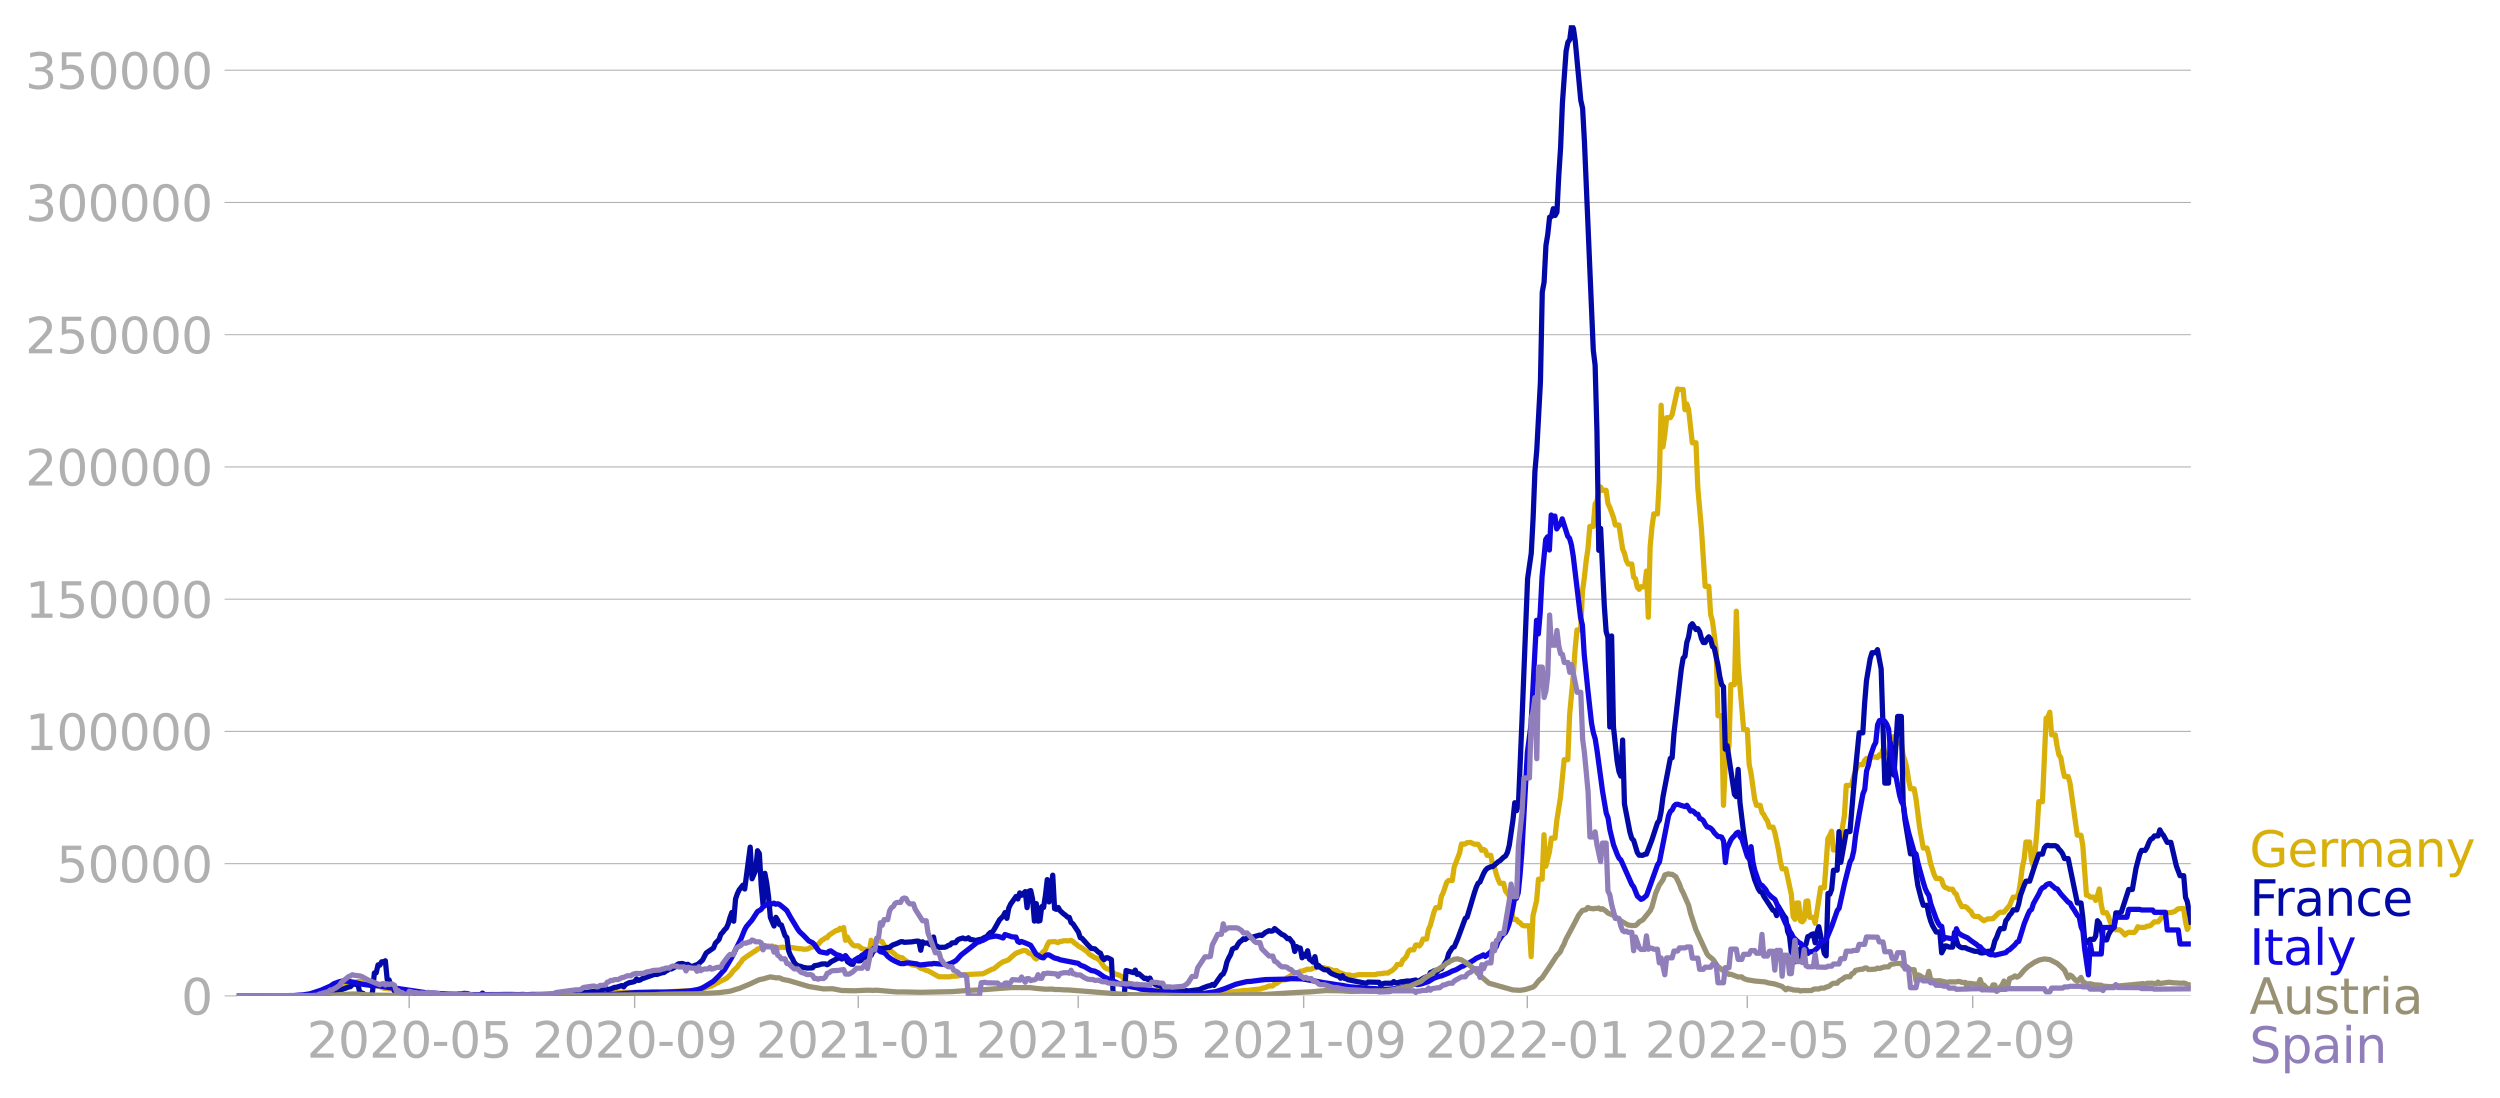 <svg xmlns="http://www.w3.org/2000/svg" xmlns:xlink="http://www.w3.org/1999/xlink" width="951.91" height="418.198" viewBox="0 0 713.933 313.649"><defs><style>*{stroke-linejoin:round;stroke-linecap:butt}</style></defs><g id="figure_1"><path id="patch_1" d="M0 313.649h713.933V0H0v313.649z" style="fill:none"/><g id="axes_1"><path id="patch_2" d="M67.645 284.4h558V7.2h-558v277.2z" style="fill:none"/><g id="matplotlib.axis_1"><g id="xtick_1"><g id="line2d_1"><defs><path id="maabffe9049" d="M0 0v3.5" style="stroke:#b0b0b0;stroke-width:.4"/></defs><use xlink:href="#maabffe9049" x="116.85" y="284.4" style="fill:#b0b0b0;stroke:#b0b0b0;stroke-width:.4"/></g><g id="text_1" style="fill:#b0b0b0" transform="matrix(.14 0 0 -.14 87.602 302.038)"><defs><path id="DejaVuSans-32" d="M1228 531h2203V0H469v531q359 372 979 998 621 627 780 809 303 340 423 576 121 236 121 464 0 372-261 606-261 235-680 235-297 0-627-103-329-103-704-313v638q381 153 712 231 332 78 607 78 725 0 1156-363 431-362 431-968 0-288-108-546-107-257-392-607-78-91-497-524-418-433-1181-1211z" transform="scale(.016)"/><path id="DejaVuSans-30" d="M2034 4250q-487 0-733-480-245-479-245-1442 0-959 245-1439 246-480 733-480 491 0 736 480 246 480 246 1439 0 963-246 1442-245 480-736 480zm0 500q785 0 1199-621 414-620 414-1801 0-1178-414-1799Q2819-91 2034-91q-784 0-1198 620-414 621-414 1799 0 1181 414 1801 414 621 1198 621z" transform="scale(.016)"/><path id="DejaVuSans-2d" d="M313 2009h1684v-512H313v512z" transform="scale(.016)"/><path id="DejaVuSans-35" d="M691 4666h2478v-532H1269V2991q137 47 274 70 138 23 276 23 781 0 1237-428 457-428 457-1159 0-753-469-1171Q2575-91 1722-91q-294 0-599 50Q819 9 494 109v635q281-153 581-228t634-75q541 0 856 284 316 284 316 772 0 487-316 771-315 285-856 285-253 0-505-56-251-56-513-175v2344z" transform="scale(.016)"/></defs><use xlink:href="#DejaVuSans-32"/><use xlink:href="#DejaVuSans-30" x="63.623"/><use xlink:href="#DejaVuSans-32" x="127.246"/><use xlink:href="#DejaVuSans-30" x="190.869"/><use xlink:href="#DejaVuSans-2d" x="254.492"/><use xlink:href="#DejaVuSans-30" x="290.576"/><use xlink:href="#DejaVuSans-35" x="354.199"/></g></g><g id="xtick_2"><use xlink:href="#maabffe9049" id="line2d_2" x="181.234" y="284.4" style="fill:#b0b0b0;stroke:#b0b0b0;stroke-width:.4"/><g id="text_2" style="fill:#b0b0b0" transform="matrix(.14 0 0 -.14 151.986 302.038)"><defs><path id="DejaVuSans-39" d="M703 97v575q238-113 481-172 244-59 479-59 625 0 954 420 330 420 377 1277-181-269-460-413-278-144-615-144-700 0-1108 423-408 424-408 1159 0 718 425 1152 425 435 1131 435 810 0 1236-621 427-620 427-1801 0-1103-524-1761Q2575-91 1691-91q-238 0-482 47Q966 3 703 97zm1256 1978q425 0 673 290 249 291 249 798 0 503-249 795-248 292-673 292t-673-292q-248-292-248-795 0-507 248-798 248-290 673-290z" transform="scale(.016)"/></defs><use xlink:href="#DejaVuSans-32"/><use xlink:href="#DejaVuSans-30" x="63.623"/><use xlink:href="#DejaVuSans-32" x="127.246"/><use xlink:href="#DejaVuSans-30" x="190.869"/><use xlink:href="#DejaVuSans-2d" x="254.492"/><use xlink:href="#DejaVuSans-30" x="290.576"/><use xlink:href="#DejaVuSans-39" x="354.199"/></g></g><g id="xtick_3"><use xlink:href="#maabffe9049" id="line2d_3" x="245.095" y="284.4" style="fill:#b0b0b0;stroke:#b0b0b0;stroke-width:.4"/><g id="text_3" style="fill:#b0b0b0" transform="matrix(.14 0 0 -.14 215.847 302.038)"><defs><path id="DejaVuSans-31" d="M794 531h1031v3560L703 3866v575l1116 225h631V531h1031V0H794v531z" transform="scale(.016)"/></defs><use xlink:href="#DejaVuSans-32"/><use xlink:href="#DejaVuSans-30" x="63.623"/><use xlink:href="#DejaVuSans-32" x="127.246"/><use xlink:href="#DejaVuSans-31" x="190.869"/><use xlink:href="#DejaVuSans-2d" x="254.492"/><use xlink:href="#DejaVuSans-30" x="290.576"/><use xlink:href="#DejaVuSans-31" x="354.199"/></g></g><g id="xtick_4"><use xlink:href="#maabffe9049" id="line2d_4" x="307.91" y="284.4" style="fill:#b0b0b0;stroke:#b0b0b0;stroke-width:.4"/><g id="text_4" style="fill:#b0b0b0" transform="matrix(.14 0 0 -.14 278.662 302.038)"><use xlink:href="#DejaVuSans-32"/><use xlink:href="#DejaVuSans-30" x="63.623"/><use xlink:href="#DejaVuSans-32" x="127.246"/><use xlink:href="#DejaVuSans-31" x="190.869"/><use xlink:href="#DejaVuSans-2d" x="254.492"/><use xlink:href="#DejaVuSans-30" x="290.576"/><use xlink:href="#DejaVuSans-35" x="354.199"/></g></g><g id="xtick_5"><use xlink:href="#maabffe9049" id="line2d_5" x="372.294" y="284.4" style="fill:#b0b0b0;stroke:#b0b0b0;stroke-width:.4"/><g id="text_5" style="fill:#b0b0b0" transform="matrix(.14 0 0 -.14 343.046 302.038)"><use xlink:href="#DejaVuSans-32"/><use xlink:href="#DejaVuSans-30" x="63.623"/><use xlink:href="#DejaVuSans-32" x="127.246"/><use xlink:href="#DejaVuSans-31" x="190.869"/><use xlink:href="#DejaVuSans-2d" x="254.492"/><use xlink:href="#DejaVuSans-30" x="290.576"/><use xlink:href="#DejaVuSans-39" x="354.199"/></g></g><g id="xtick_6"><use xlink:href="#maabffe9049" id="line2d_6" x="436.155" y="284.4" style="fill:#b0b0b0;stroke:#b0b0b0;stroke-width:.4"/><g id="text_6" style="fill:#b0b0b0" transform="matrix(.14 0 0 -.14 406.907 302.038)"><use xlink:href="#DejaVuSans-32"/><use xlink:href="#DejaVuSans-30" x="63.623"/><use xlink:href="#DejaVuSans-32" x="127.246"/><use xlink:href="#DejaVuSans-32" x="190.869"/><use xlink:href="#DejaVuSans-2d" x="254.492"/><use xlink:href="#DejaVuSans-30" x="290.576"/><use xlink:href="#DejaVuSans-31" x="354.199"/></g></g><g id="xtick_7"><use xlink:href="#maabffe9049" id="line2d_7" x="498.97" y="284.4" style="fill:#b0b0b0;stroke:#b0b0b0;stroke-width:.4"/><g id="text_7" style="fill:#b0b0b0" transform="matrix(.14 0 0 -.14 469.722 302.038)"><use xlink:href="#DejaVuSans-32"/><use xlink:href="#DejaVuSans-30" x="63.623"/><use xlink:href="#DejaVuSans-32" x="127.246"/><use xlink:href="#DejaVuSans-32" x="190.869"/><use xlink:href="#DejaVuSans-2d" x="254.492"/><use xlink:href="#DejaVuSans-30" x="290.576"/><use xlink:href="#DejaVuSans-35" x="354.199"/></g></g><g id="xtick_8"><use xlink:href="#maabffe9049" id="line2d_8" x="563.354" y="284.4" style="fill:#b0b0b0;stroke:#b0b0b0;stroke-width:.4"/><g id="text_8" style="fill:#b0b0b0" transform="matrix(.14 0 0 -.14 534.106 302.038)"><use xlink:href="#DejaVuSans-32"/><use xlink:href="#DejaVuSans-30" x="63.623"/><use xlink:href="#DejaVuSans-32" x="127.246"/><use xlink:href="#DejaVuSans-32" x="190.869"/><use xlink:href="#DejaVuSans-2d" x="254.492"/><use xlink:href="#DejaVuSans-30" x="290.576"/><use xlink:href="#DejaVuSans-39" x="354.199"/></g></g></g><g id="matplotlib.axis_2"><g id="ytick_1"><path id="line2d_9" d="M67.645 284.4h558" clip-path="url(#p4dac7d288f)" style="fill:none;stroke:#b0b0b0;stroke-width:.3;stroke-linecap:square"/><g id="line2d_10"><defs><path id="m1353388dd4" d="M0 0h-3.5" style="stroke:#b0b0b0;stroke-width:.3"/></defs><use xlink:href="#m1353388dd4" x="67.645" y="284.4" style="fill:#b0b0b0;stroke:#b0b0b0;stroke-width:.3"/></g><use xlink:href="#DejaVuSans-30" id="text_9" style="fill:#b0b0b0" transform="matrix(.14 0 0 -.14 51.737 289.719)"/></g><g id="ytick_2"><path id="line2d_11" d="M67.645 246.636h558" clip-path="url(#p4dac7d288f)" style="fill:none;stroke:#b0b0b0;stroke-width:.3;stroke-linecap:square"/><use xlink:href="#m1353388dd4" id="line2d_12" x="67.645" y="246.636" style="fill:#b0b0b0;stroke:#b0b0b0;stroke-width:.3"/><g id="text_10" style="fill:#b0b0b0" transform="matrix(.14 0 0 -.14 16.108 251.955)"><use xlink:href="#DejaVuSans-35"/><use xlink:href="#DejaVuSans-30" x="63.623"/><use xlink:href="#DejaVuSans-30" x="127.246"/><use xlink:href="#DejaVuSans-30" x="190.869"/><use xlink:href="#DejaVuSans-30" x="254.492"/></g></g><g id="ytick_3"><path id="line2d_13" d="M67.645 208.872h558" clip-path="url(#p4dac7d288f)" style="fill:none;stroke:#b0b0b0;stroke-width:.3;stroke-linecap:square"/><use xlink:href="#m1353388dd4" id="line2d_14" x="67.645" y="208.872" style="fill:#b0b0b0;stroke:#b0b0b0;stroke-width:.3"/><g id="text_11" style="fill:#b0b0b0" transform="matrix(.14 0 0 -.14 7.2 214.191)"><use xlink:href="#DejaVuSans-31"/><use xlink:href="#DejaVuSans-30" x="63.623"/><use xlink:href="#DejaVuSans-30" x="127.246"/><use xlink:href="#DejaVuSans-30" x="190.869"/><use xlink:href="#DejaVuSans-30" x="254.492"/><use xlink:href="#DejaVuSans-30" x="318.115"/></g></g><g id="ytick_4"><path id="line2d_15" d="M67.645 171.108h558" clip-path="url(#p4dac7d288f)" style="fill:none;stroke:#b0b0b0;stroke-width:.3;stroke-linecap:square"/><use xlink:href="#m1353388dd4" id="line2d_16" x="67.645" y="171.108" style="fill:#b0b0b0;stroke:#b0b0b0;stroke-width:.3"/><g id="text_12" style="fill:#b0b0b0" transform="matrix(.14 0 0 -.14 7.2 176.427)"><use xlink:href="#DejaVuSans-31"/><use xlink:href="#DejaVuSans-35" x="63.623"/><use xlink:href="#DejaVuSans-30" x="127.246"/><use xlink:href="#DejaVuSans-30" x="190.869"/><use xlink:href="#DejaVuSans-30" x="254.492"/><use xlink:href="#DejaVuSans-30" x="318.115"/></g></g><g id="ytick_5"><path id="line2d_17" d="M67.645 133.344h558" clip-path="url(#p4dac7d288f)" style="fill:none;stroke:#b0b0b0;stroke-width:.3;stroke-linecap:square"/><use xlink:href="#m1353388dd4" id="line2d_18" x="67.645" y="133.344" style="fill:#b0b0b0;stroke:#b0b0b0;stroke-width:.3"/><g id="text_13" style="fill:#b0b0b0" transform="matrix(.14 0 0 -.14 7.2 138.663)"><use xlink:href="#DejaVuSans-32"/><use xlink:href="#DejaVuSans-30" x="63.623"/><use xlink:href="#DejaVuSans-30" x="127.246"/><use xlink:href="#DejaVuSans-30" x="190.869"/><use xlink:href="#DejaVuSans-30" x="254.492"/><use xlink:href="#DejaVuSans-30" x="318.115"/></g></g><g id="ytick_6"><path id="line2d_19" d="M67.645 95.58h558" clip-path="url(#p4dac7d288f)" style="fill:none;stroke:#b0b0b0;stroke-width:.3;stroke-linecap:square"/><use xlink:href="#m1353388dd4" id="line2d_20" x="67.645" y="95.581" style="fill:#b0b0b0;stroke:#b0b0b0;stroke-width:.3"/><g id="text_14" style="fill:#b0b0b0" transform="matrix(.14 0 0 -.14 7.2 100.9)"><use xlink:href="#DejaVuSans-32"/><use xlink:href="#DejaVuSans-35" x="63.623"/><use xlink:href="#DejaVuSans-30" x="127.246"/><use xlink:href="#DejaVuSans-30" x="190.869"/><use xlink:href="#DejaVuSans-30" x="254.492"/><use xlink:href="#DejaVuSans-30" x="318.115"/></g></g><g id="ytick_7"><path id="line2d_21" d="M67.645 57.817h558" clip-path="url(#p4dac7d288f)" style="fill:none;stroke:#b0b0b0;stroke-width:.3;stroke-linecap:square"/><use xlink:href="#m1353388dd4" id="line2d_22" x="67.645" y="57.817" style="fill:#b0b0b0;stroke:#b0b0b0;stroke-width:.3"/><g id="text_15" style="fill:#b0b0b0" transform="matrix(.14 0 0 -.14 7.2 63.136)"><defs><path id="DejaVuSans-33" d="M2597 2516q453-97 707-404 255-306 255-756 0-690-475-1069Q2609-91 1734-91q-293 0-604 58T488 141v609q262-153 574-231 313-78 654-78 593 0 904 234t311 681q0 413-289 645-289 233-804 233h-544v519h569q465 0 712 186t247 536q0 359-255 551-254 193-729 193-260 0-557-57-297-56-653-174v562q360 100 674 150t592 50q719 0 1137-327 419-326 419-882 0-388-222-655t-631-370z" transform="scale(.016)"/></defs><use xlink:href="#DejaVuSans-33"/><use xlink:href="#DejaVuSans-30" x="63.623"/><use xlink:href="#DejaVuSans-30" x="127.246"/><use xlink:href="#DejaVuSans-30" x="190.869"/><use xlink:href="#DejaVuSans-30" x="254.492"/><use xlink:href="#DejaVuSans-30" x="318.115"/></g></g><g id="ytick_8"><path id="line2d_23" d="M67.645 20.053h558" clip-path="url(#p4dac7d288f)" style="fill:none;stroke:#b0b0b0;stroke-width:.3;stroke-linecap:square"/><use xlink:href="#m1353388dd4" id="line2d_24" x="67.645" y="20.053" style="fill:#b0b0b0;stroke:#b0b0b0;stroke-width:.3"/><g id="text_16" style="fill:#b0b0b0" transform="matrix(.14 0 0 -.14 7.2 25.372)"><use xlink:href="#DejaVuSans-33"/><use xlink:href="#DejaVuSans-35" x="63.623"/><use xlink:href="#DejaVuSans-30" x="127.246"/><use xlink:href="#DejaVuSans-30" x="190.869"/><use xlink:href="#DejaVuSans-30" x="254.492"/><use xlink:href="#DejaVuSans-30" x="318.115"/></g></g></g><path id="line2d_25" d="m67.645 284.4 21.462-.107 2.093-.154 1.57-.265 1.571-.405 1.047-.457.523-.098 3.665-2.176 3.664-.564 3.14.786.524.336 1.57.476 1.047.437 3.664.405 1.047.245 5.758.789 1.047.013 6.282.252 1.57.063 14.133.088 2.617-.13 3.665.126 11.515-.02 4.712-.139 9.945-.433 1.57-.1 8.376.102 1.57-.093 2.094-.076 6.805-.332 2.094-.104 3.14-.652 1.047-.362 1.047-.277 1.57-.831 1.047-.563 1.047-.497.524-.265 1.047-.924 1.047-1.345 1.046-.96.524-.796.523-.592.524-.803 1.047-.792 2.094-1.384.523-.304.523-.469 1.047-.335.524.002 1.047-.34.523-.219.524.101.523-.1.523.274 1.047.198 1.57-.146.524.13 2.094.01 2.094.317.523-.005.524.147 1.047-.045.523-.175.524-.341 1.046-.174.524-.383.523-.176 1.047-1.246.524-.262.523-.435.524-.04.523-.747 2.094-1.357.523-.03.524-.55.523.322.524-.568.523 3.644.524-.937.523.972 1.047 1.328.523.246 1.047-.038 1.047.843 1.57.36.524.665.523-3.436.524 1.178.523-.715.524-.286.523-.098 1.047.31.524 1.022.523.65.524.33.523.578.523.154 1.047.906.524.486 1.047.42.523.044.524.535 1.57 1.02.523.442 1.57.268 1.048.738 1.047.318.523.278.523.116 3.141 1.729 3.14.012.524-.168 1.57-.046 1.048-.275 1.57-.126 1.57-.12 1.047-.041 2.094-.1 2.617-1.306.524-.132 1.57-1.304 1.047-.68 1.047-.336.523-.256 1.047-.997 1.047-.85 1.57-.59.524-.178.523-.034.524.253.523.537.524.149.523.287.524.796.523.42.524-.386 1.57-1.767.523-.423.524-1.297.523-.973 1.57-.151 1.048.324.523-.344.523-.01.524-.185 1.57.038.524-.147.523.286.524.516.523.347.524.48 1.046.565 1.57 1.125.524.63 1.57.984.524.152.524.338.523.489 1.047 1.612.523.448 1.047.37 1.57 1.247 1.047.28 1.047.543.524.907.523.646 1.047.329.524.309 1.047.09.523-.248.523.18 1.047.793 1.047.245.524.063 1.047.336 3.14.537 1.57.554 1.048-.028 6.281.356.523.058.524-.132 3.664-.126 1.57-.155 4.712-.432 1.046-.089 1.047-.1 1.047-.174h1.047l1.047-.14 2.094-.237h.523l.524-.235 1.047-.23 1.047-.457h1.046l.524-.537.523-.155 1.57-1.056h1.048l.523-.681.524-.198 1.57-1.102h1.047l.523-.482h.524l1.57-.57h1.047l.523-.298 1.57-.294.524.138h1.047l.524.212 1.046.163 1.047.48h1.047l.524.443 2.094.775h1.046l.524.212.523.054 1.57-.343 4.712.004.523-.195 1.57-.136.524-.118h1.047l.523-.443.524-.194 1.047-.95.523-.87h1.047l.524-1.269.523-.4.523-.668.524-1.29.523-.55h1.047l.524-1.364.523-.036.524.303.523-.638.524-1.343h1.046l.524-2.694.523-1.19 1.047-3.832.524-1.243h1.047l.523-3.143.524-1.102 1.046-3.057.524-.467h1.047l.523-3.788 1.57-4.092.524-2.53h1.047l.523-.387 1.047-.08 1.047.52h1.047l.524.7.523 1.046.523-.26.524.28.523 1.41h1.047l.524 2.839.523.565.524 1.974.523 1.504.524 1.113h1.046l.524 2.141 1.047 1.407.523 1.267.524 5.5h1.047l.523.711.524.253.523.606.523.233h1.57l.524 8.81.524-11.668 1.047-4.364.523-6.078h1.047l.523-12.699.524 9.013 1.047-4.164.523-3.872h1.047l.524-5.069 1.046-6.539 1.047-10.796h1.047l.524-12.907 1.047-11.245.523-7.51.524-5.394h1.046l.524-11.022.523-3.848.524-4.801.523-3.559.524-6.332H455l.523-6.453.524-.75.523-2.779.523-1.267.524.935h1.047l.523 3.76.524 1.117 1.047 2.86.523 2.172h1.047l1.047 6.875.523 1.179.524 2.082.523 1.004h1.047l.524 3.767.523.41.523 2.442.524.61.523-.74h1.047l.524-4.47.523 13.176.524-20.096.523-5.619.524-3.802h1.046l.524-9.554.523-21.46.524 11.876.523-3.472.524-4.857h1.047l.523-.892 1.57-7.314.524.145h1.047l.523 5.783.524-1.648.523 1.646 1.047 9.436h1.047l.523 12.852 1.047 11.917 1.047 16.232h1.047l.524 8.06.523 1.9 1.047 8.096.523 18.91h1.047l.524 25.565.523-12.342 1.047-4.665.524-17.45h1.046l.524-20.968.523 15.147 1.57 18.693h1.048l.523 9.85.523 2.512 1.047 7.441.524 1.784h1.047l.523 2.046.524.642.523 1.038.524.778.523 1.734h1.047l.523 1.487 1.047 4.992.524 3.263.523 2.168h1.047l1.57 7.294.524 6.335.523.793.524-4.687h.523l.524 5.119.523.275.524-.628.523-5.233.523-.122.524 4.687h1.047l.523 1.691 1.57-10.144h1.048L522 239.437l.524-.83.523-1.241.524 5.369h1.047l1.047-3.642 1.047-6.161.523-8.64h1.047l.523-.316.524-2.075 1.047-3.024.523-.53h1.047l.524-1.176.523-.557.523.348.524-.295.523-.5h1.047l.524.175.523-.78.524.336.523-1.807.523.867h1.047l.524-2.55.523-.643.524-1.445.523 1.675.524.203h1.047l.523 3.348.523 1.642.524 2.074.523 3.506.524 2.484h1.047l.523 2.713 1.047 8.295 1.047 5.91h1.047l.523 1.86.524 2.59 1.047 3.205.523 1.043h1.047l.524.406.523 1.613.523.577.524.13.523.336h1.047l.524 1.026.523.36.524 1.56 1.046 2.035h1.047l.524.336.523.637.524.393.523 1.057.524.369h1.047l1.57 1.239 1.047-.51 1.57-.088 1.57-1.563.524-.297h1.047l1.047-1.269.523-.584 1.047-2.43h1.047l.523-1.116.524-3.134.523-4.218.524-2.361.523-4.917h1.047l.524 5.067.523 1.665.524-4.07.523-5.787.523-8.388h1.047l1.047-23.84.524-.347.523-1.372.524 6.465h1.047l.523 3.318.523 2.426.524.72.523 3.065.524 2.364h1.047l.523 1.82 2.094 14.945h1.047l.523 2.904 1.047 14.221.524.03.523.524h1.047l.523.956.524-1.35.523-1.926.524 4.311.523 2.475h1.047l.524 1.131.523 1.498.524.994 1.046 1.238h1.047l.524.329 1.047 1.167.523-.516.524-.262 1.57.07.523-.527.524-1.13.523.213 1.57-.044.524-.34.524-.025.523-.17 1.047-1.03h1.047l.523-.541.524-.751.523-.323 1.047-1.025h1.047l1.047-.292 1.047-.79 1.047-.078h.523l.524 3.701.523 2.254.524-.855.523-2.757h0" clip-path="url(#p4dac7d288f)" style="fill:none;stroke:#d8b009;stroke-width:1.5;stroke-linecap:square"/><path id="line2d_26" d="m67.645 284.4 20.938-.107 2.617-.224 2.094-.309 2.094-.435 1.047-.375 1.047-.299 2.094-.79.523-.107.523-.581.524-.203.523.196.524-.155.523 2.344 1.047.372.524.673h1.57l.523-1.151.524-5.384.523-.052.524-2.259.523.07.524-.949.523-.035.524-.255.523 5.358.524.075.523 1.595.523.152.524 1.541.523-.1.524.23.523.05 1.047-.184.524.351.523-.316.524.247 1.046.125 1.047.554.524-.603 1.57.08 1.57.077.524.39 7.328.19.524-.332.523.017 1.047-.207 1.047.089.523.367 1.047-.109.524.132 1.57-.127.524-.415.523.43 2.617-.017 3.141-.017 2.617.023.524.081 2.094-.135 1.046.088 1.57-.087 2.618.02h1.047l2.617-.005 3.14-.223 1.571-.06 1.57-.098 1.571-.092 4.711-.505 1.047-.172 1.047-.664.523.445 1.047-.204 1.047-.45.524-.029 1.57-.489.523.378.524-.693 1.047-.503 1.047-.192.523-.163.524-.734.523.443.523-.133.524-.339 3.664-1.293.524.073 1.046-.34.524-.18.523-.05.524-.4.523-.24.524-.453.523.085 1.047-.564.524-.612.523-.31 1.047-.081 1.047.358.523-.122 1.047.706 1.047-.449.523-.144.524-.357 1.047-.967 1.047-2.024 2.094-1.445.523-1.333 1.047-1.086.523-1.494.524-.547.523-.729.524-.48.523-1.192.524-1.858.523-1.416.524 2.506.523-6.336.523-1.52.524-1.094 1.047-1.343.523 1.097 1.57-11.954.524 9.028 1.047-2.445.523-5.562.524.821.523 9.136.524 5.393.523-8.904.524 2.726.523 3.972.524 5.902 1.046 2.454.524-2.48.523.815.524 1.27.523.094 1.047 3.059.524.538.523 3.85.524 1.304.523.84.523 1.132.524.56.523.364 1.047.24.524.273.523.024.524.136 1.57-.075.523-.604 1.047-.166 1.047-.328 1.047-.04.524.25.523-.328.523-.488 2.094-1.075.524-.014.523.295 1.047-.832.524 1.547 1.046.738.524.04.523-1.244 1.047.283.524-.04.523-.392.524-.105.523-1.008.524.144.523-.19.523-.055.524-1.803.523-.373 1.047.145 1.047.182 1.57-.365.524.002.523-.46.524-.305 1.047-.365 1.047-.484.523-.054.524.203 2.093-.124 1.57-.236.524.059.524 2.567.523-2.414.524.373 1.046-.036.524.466.523.107.524-2.272.523 2.687.524-.07.523.328 1.57-.029.524-.155.523-.37.524-.122.523-.58 1.047-.091.524-.7.523-.312 1.047-.305.524.225.523-.008.523-.289.524.509.523.014 1.047.262 1.047-.292.524-.033 1.046-.61.524-.17.523-.687.524-.498.523-.1.524-.739 1.57-2.792 1.047-1.057.523-1.007.524 1.654.523-2.9.524-1.142 1.57-2.213.524.724.523-1.73.524.685 1.046-1.06.524 4.582.523-4.695.524-.182.523 2.446.524 6.271.523-5.001.524 5.019.523-.134.523-4.02.524.241.523-3.353.524-4.594.523 6.365 1.047-7.634.524 9.551.523.199.524-.534.523.926 1.047.945.523.348.524.526.523.081.524 1.484.523.365 1.57 2.359.524 1.573.523.237 1.57 1.76 1.048 1.085 1.047.136 1.047.981.523.243.523 1.306.524.55.523-.53.524-.005 1.047.54.523 10.342h3.14l.524-7.246 2.094.602.524-.723.523 1.22.523-.176 1.57 1.368.524-.087.524.413.523-.455.524 1.196 1.047.621.523.238.523.052 1.57.832 5.759.762.523-.128.524.103 3.14-.397 1.047-.484 1.57-.571.524-.05.524-.364.523.284 2.094-2.967.523-.315.524-1.215.523-2.171.524-1.192.523-.914.524-1.59.523-.292.523-.132.524-.961.523-.686.524-.359.523-.529.524.203 1.047-.825.523.305 2.617-.755.524.148 1.047-.879 1.047-.511.523.154.523-.087.524-.667 2.094 1.685.523.185.524.428.523.592.524-.085 1.046 1.298.524 2.426.523-1.394.524.396.523.025.524 2.793.523-1.017.524.597.523-1.594.524 2.406.523.347.523.5.524-1.565.523 2.934.524-.428.523.562 1.047.65 1.047.088.523.598.524.403 1.57.655.524.084.523.613.524-.728.523.764.524.116.523.281 5.235 1.038.523-.376 3.14.08.524.876.524-.48.523-.15 2.094.016.523-.483.524.364.523-.029 1.047-.28 1.047-.101.523-.108 1.047.016 1.57-.311.524.503 1.57-.983 1.047-.483.524-.038.523-1.129.524-.176.523-.35.524.56 1.047-.967.523-.115 1.57-2.534.524-1.876 1.047-1.648.523-.22 1.047-2.47 2.094-5.667.523-.347 2.094-7.001.524-1.551.523-1.14.524-.333 1.046-2.451.524-.911.523-.571 1.047-.448.524-.05 1.57-1.375.524-.322 1.046-.997.524-.327.523-1.022.524-2.006 1.047-7.198.523-4.971.524 2.241.523-1.656 1.047-24.905 1.57-39.651 1.047-7.31.524-9.944.523-13.39.524-6.08 1.046-19.485.524-25.643.523-2.854.524-10.45.523-3.19.524-4.909.523-.16.524-2.259.523 1.939.524-.941.523-10.407.523-8.058.524-12.832 1.047-14.72.523-2.537.524-.736.523-4.109.524.954.523 3.638 1.047 11.23.523 5.63.524 2.269.523 9.56L455 100.004l.523 4.273.524 18.994.523 33.88.523-6.25 1.047 21.981.524 7.431.523 1.752.524 25.542.523-25.989.524 25.973 1.046 9.765.524 2.972.523 1.309.524-10.31.523 18.274 1.57 8.082.524 1.77.524.51 1.046 3.485.524.778 1.047.035.523-.294.524-.06 1.57-4.106 1.57-4.809.524-.68.523-2.555.524-4.169 2.094-10.99.523-.206.523-6.884 1.57-13.946.524-4.468.524-3.118.523-.569.524-3.936.523-1.615.524-3.147.523-.587 1.047 1.652.523-.25.524.855.523 1.955.524 1.15.523.005.524-1.043.523-.581.524.71.523 2.049.523.482 1.047 4.864.524 3.258.523 2.267.524.618.523 17.832.524-1.001 2.093 13.933.524.62.523-7.769.524 9.494 1.047 8.58.523 3.354.524 2.399.523.572.523 3.278 1.047 3.818 1.047 2.618.524.799.523.15.524 1.15 2.617 4.003.523.152.524 1.374.523-2.578 1.57 2.667.524.634.524 3.84.523 1.235.523 4.569.524.713.523 2.107.524-.116.523.057.524-3.703 1.047-.78.523-.447.523-2.19.524-.172.523-.443.524-.167.523 2.536.524-2.987.523-1.594 1.57 7.644.524.668.523-17.797.524.203.523-1.395.524-5.452 1.047-.01.523-11 .524 8.75 1.57-8.79h1.047l1.047-12.433 1.57-15.753h1.047l.524-8.47.523-6.431 1.047-6.244.523-1.74h1.047l.524-.873 1.047 5.496 1.046 32.617h1.047l.524-11.476.523 5.158.524 4.055 1.047-16.772h1.047l.523 24.588.523 4.993 1.57 9.661h1.048l.523 5.38.524 3.615 1.047 4.06.523 1.62h1.047l.523 2.675.524 1.8.523 1.314 1.047 1.853h1.047l.524 5.942 1.046-1.987.524.078.523.268h1.047l.524-4.158.523 2.13.524 1.566.523.4.523.233h1.047l.524.322 2.094.704h1.047l.523.41.523.08 1.047-.193.524-.29h1.047l.523-.927.524-2.052.523-1.02.524-1.448.523-1.035h1.047l.523-2.264.524-.636.523-.937.524-.559.523-.953h1.047l.523-1.658.524-2.522 1.047-2.86.523-1.158h1.047l1.57-4.814 1.047-2.92h1.047l.524-1.784.523-.604.524-.136.523.139 1.57-.02.524.268.523.768.524.527.523.802.524 1.323h1.047l2.094 10.161.523 2.514h1.047l.523 4.227.524 6.436.523.656 1.047-.93h1.047l.523-.94.524-4.374.523.679.524 1.617.523 3.176h1.047l.524-1.518.523-.97 1.047-1.221.523-4.012h1.047l.524-.25 2.094-6.426h1.047l1.046-6.074 1.047-3.968.524-1.12h1.047l.523-.89.524-1.34.523-.952.524-.236.523-.716h1.047l.523-1.727.524.98.523.61 1.047 1.975h1.047l1.57 6.76 1.047 2.764h1.047l.524 6.18.523 1.269 1.047 5.78h0" clip-path="url(#p4dac7d288f)" style="fill:none;stroke:#0309a6;stroke-width:1.5;stroke-linecap:square"/><path id="line2d_27" d="m67.645 284.4 16.227-.094 2.617-.19 2.094-.329 3.14-1.035 2.618-1.149 1.047-.701 1.57-.566 1.047-.204 1.57.108 2.094.421 1.57.366 1.048.158 1.57.22 2.094.092 1.047.172 1.047.179 1.57.236.523-.076 1.57.296 8.376 1.246 1.047.025 5.234.332 12.563.284 2.094.034 3.14-.035 8.9.058 11.515-.056 8.9-.251 6.28-.51 2.618-.064 2.094-.062 3.14.033 4.711-.183 2.618-.167 2.093-.338 1.047-.309 1.047-.516 2.618-1.618 1.57-1.53 1.047-1.183.523-.537 2.094-3.56 2.617-5.275 1.047-2.595.524-.932 1.57-1.84 1.57-2.422 1.047-.618.524-.74 1.047-.634.523-.335.524.276 1.046-.372.524.313.523-.142.524.194 1.57 1.272.524.478 1.047 1.876 1.046 1.734 1.047 1.742.524.707 1.047.973 1.047 1.08.523.568 1.047.481.523.487 1.047 1.53.524.58 2.094.405.523-.52.523-.133 1.57 1.053 1.048.29.523.394.524.021.523-.392 1.047 1.302 1.047.474.523-.248.524-.587.523-.342.524-.153.523-.573.524-.24 1.047-.893 1.046 1.05.524-.879.523-.472.524-.187.523.122.524.491 1.047.276.523.396.524.656 1.046.804 1.047.582 1.57.69 1.048.02.523-.175 1.047-.025 2.094.276.523.217.524.076 2.617-.299.523.025.524-.16 3.14.277.524.15 1.57-.579 1.047-.561.524-.468 1.047-1.201 3.14-2.443 1.57-1.245.524-.084.524-.287.523-.155 1.57-.861 1.57-.28.524-.083 1.047.197 1.047.365.523-.998 2.094.677 1.047.057.524 1.251.523.29.524-.285 1.046.394 1.047.45.524.24 1.57 2.532 1.57.968.524.097.523-.612.524-.267.523.026 1.57.89 1.048.246.523.25 5.235 1.037.523.433.523.27.524.138 2.094 1.187 1.047.186 1.047.529 1.57 1.103 2.094.972 2.093.905 1.57.405 2.095.592 1.57.264 1.047.363 2.094.293 5.758.72 4.71.39 2.618-.023 2.617-.119 3.664-.528 2.618-.882 3.14-1.253 1.57-.379 1.571-.369 1.047-.042 1.57-.21 1.57-.196 1.048-.12 6.281-.134 1.047-.128 3.14.053 2.095.356 2.617.446 1.57.295 2.094.297 1.57.272 1.57.203 2.094.39 2.618.23 3.14.232 4.712.269 2.093-.148 5.758-1.293.524-.03.523.131 1.047-.176 2.094-.684 1.57-.962 1.57-.57.524-.07 2.094-.844 1.047-.555 1.047-.37 1.047-.582.523-.338.523-.143.524-.348.523-.169 2.094-1.265.524-.405 1.57-.711.523-.31.524.463 1.047-.85 2.094-1.897.523-1.466 1.047-1.635.523-.549.524-.378.523-1.091.524-1.418 1.047-4.365.523-2.884.524-.062.523-1.575.524-5.127.523-6.656 1.57-28.328 1.047-7.93 1.57-29.783.524 3.88.523-6.073.524-10.197 1.047-10.687.523-.768.524 3.76.523-9.988.524.496.523-.196.524 3.67.523-.82.523-.514.524-1.542 1.57 4.947.524.617.523 1.818.524 3.24 2.093 17.518.524 2.162.523 8.413 1.047 10.218 1.047 9.46.524 2.716.523 1.73.524 3.33 1.57 11.636 1.047 6.212.523 1.383.524 3.389 1.047 4.31 1.046 2.732.524 1.094.523.463 3.141 7.06.524.669 1.046 2.613 1.047.93.524-.216 1.047-.906 3.14-8.756.524-.76 2.617-13.257.524-1.244.523-.405.523-1.132.524-.454.523-.03 1.047.36 1.047.305.524-.366 1.047 1.644.523-.07.523.346.524.605.523.025.524 1.228.523.164.524.458.523 1.014.524.754.523.118.524.283.523.524.523.788 1.047 1.063.524-.012.523.18.524 1.092.523 6.12.524-4.084 1.047-2.355.523-.701.523-.496.524-.722.523-.287.524 1.296.523.643 1.047 3.384.524 1.646.523.67.523-3.498.524 4.4.523 2.3 1.047 3.05.524 1.119.523.178 1.047 1.205.524.996 1.046 1.056 1.047.77 3.141 7.073.524.405.523 1.531.523.732.524 1.063 1.57 1.486.524.235 1.047 1.225.523.34.523 1.308.524-.452 1.047-.124 1.047-.86.523-.627.524-1.33.523.039.524-.41.523-.22 1.57-3.746 1.57-4.49.524-.673 1.57-7.105 1.57-6.173.524-.876.524-2.254.523-4.38 1.047-6.18 1.047-5.683.524-1.28.523-5.271.523-1.571.524-2.606 1.047-3.013.523-.933.524-5.058.523-1.191.524-.17.523-.026.523.423.524.811.523 1.356.524 5.58 1.047 5.151 1.57 8.155.524 1.847.523.856.523 3.501 1.047 4.652 1.57 5.476.524.496.524 2.54 1.57 5.667.523 1.65.524 1.144.523.814.524 2.376 1.57 4.35.524 1.102.523.777.524.225.523 3.683.523-.492 2.094.378.524-.056.523-2.85.524 1.173 1.046.707 1.047.476.524.223 1.047.846 1.57 1.07.524.48.523.188.523.673 1.047.801 1.047.663.524.14.523-.07.524.183 3.14-.75.524-.565.523-.252 1.57-1.455.524-.724.523-.189 1.57-5.081 1.048-2.6.523-1.091.524-.358.523-1.66 1.57-2.8.524-1.15.523-.597.524-.191.523-.61.524-.272.523-.093 1.57 1.408.524.114 1.047 1.468 2.094 2.319.523.261.524 1.04.523.72 1.047 1.714.523.536.524 2.757.523 1.253.524 5.256 1.047 7.206.523-8.842.524 2.892h2.617l.523-7.574h3.141l.523-2.93h3.141l.524-2.243h3.14l.524.184h3.14l.524.658h3.14l.524 5.038h3.14l.524 3.998h3.141" clip-path="url(#p4dac7d288f)" style="fill:none;stroke:#1007e1;stroke-width:1.5;stroke-linecap:square"/><path id="line2d_28" d="m67.645 284.4 25.65-.094 4.187-.287 3.664-.178 2.617.19 3.664.164 18.845.17 35.07-.051 25.65-.26 2.094-.13 4.188-.06 5.757-.049 6.282-.335 3.14-.405 2.094-.65.524-.122 1.047-.454 2.094-.864 2.617-1.222 1.047-.194 1.57-.453.524-.14 1.57.262 1.047.009 1.047.474 1.57.288 5.758 1.704 2.617.433 1.57.26 1.048-.023 1.57-.028 2.617.511 3.664.078 2.618-.134 1.57-.038 1.047.068 1.047-.067 5.758.5 2.094-.004 4.71.109 8.9-.186 4.187-.317 5.234-.27 4.188-.328 2.617-.188 1.047-.064 5.235.025 1.57.213 2.617.225 2.094-.03.524.118 1.57.014 1.047.082 1.57.044 15.704 1.258 2.094.068 15.18.28 7.852-.04 12.039-.243 3.664-.088 8.375-.523 4.188-.187 2.617-.229 1.57-.132 4.712.085 2.617.173 9.946-.204 2.093-.313 3.664-.872 1.047-.13 2.094-.951 1.047-.425 1.047-.918 1.047-.67 1.047-.615 1.047-1.041.523-.087 2.094-1.367.523-.485.524-.194.523-.463.524-.153.523-.287 1.047-.154.524.211.523.061 1.57.998 1.57 1.195 1.571 1.764 3.14 2.72 6.806 1.933 2.094.126 1.57-.237 2.094-.675.523-.367 1.047-1.333.523-.547.524-.362 1.57-2.356 1.047-1.565 1.57-2.394 1.047-1.17.524-1.245.523-.896.524-1.37 1.57-2.926 1.047-1.987 1.047-2.032 1.047-1.35 1.047-.217.523-.63.524.229 1.047.148.523-.111.524.019.523-.143.523.384.524-.185 1.047.733.523.533 1.57.641.524.477.523.297 1.047.783 2.094 1.205 1.047.145 1.047-.025.523-.397.524-.616 1.047-.579 1.047-1.3 1.047-1.308.523-1.106 1.047-3.88 1.047-2.372 1.047-1.497.523-1.37 1.047-.329.524.155.523-.008 1.047.684 1.047 2.137.523 1.47.524.985 1.047 2.409.523 1.182.524 2.234 1.57 4.786 1.047 2.285 2.094 4.541.523.644 1.047.814.523.63.524.908.523.64 1.57 1.225.524.185 1.047.839.524-.06 2.093.775 1.047-.02.524.474 1.047.351 2.093.346 2.094.185 1.047.098.524.221 2.093.36 2.094.694 1.047.952.524-.429.523.21.523.065.524.195 1.047.072h.523l.524.23.523-.115 1.047-.001 1.57-.018.524-.346.523-.099 1.047.03.524-.274h1.047l.523-.312.523-.07.524-.298.523-.46.524-.247h1.047l.523-.634 1.047-.585.524-.439.523-.195h1.047l.523-.863.524-.2.523-.755 1.57-.333h.524l.524-.34.523-.035.523.468 2.094-.124.524-.3.523.135 1.57-.477h1.047l.524-.608.523-.203.524-.02.523-.144 1.57.01.524.803.523-.17.524.253 1.047.877h1.047l.523 3.171.524-1.69.523.171 1.047.69h1.047l.523-1.847.524 2.3 1.047.39 1.57-.03 2.094.473.523-.13 2.094-.008.524-.142.523.06.523.233h1.047l.524 1.74.523-1.496 1.57.22h1.048l.523-1.275.523 1.535.524.019 1.047 1.079h1.047l.523-1.107.524.02.523 1.846 1.57-1.87.524-1.102.523 1.992.524-.372.523-2.314 1.047-.425.524-.347.523.356.523-.255.524-.496 1.047-1.265 1.047-.976 2.094-1.39.523-.169.523-.315 1.57-.338 1.048.12.523.068 1.57.82.524.249 1.047.908 1.047 1.015 1.047 2.273.523-.856.524.296 1.047 1.177.523.323 1.047-1.113.523 1.24.524.233.523.402 1.047-.074 1.047.288 2.094.14.523.246 2.094.16 6.282-.563 3.14-.313.524.375.523-.463 1.57-.024 1.047.206.524-.532.523.43 2.618-.384 1.046.145 2.618.152.523-.074.524.124.523.282 1.047.224h0" clip-path="url(#p4dac7d288f)" style="fill:none;stroke:#989173;stroke-width:1.5;stroke-linecap:square"/><path id="line2d_29" d="m67.645 284.4 21.462-.103 1.57-.115.523-.303 2.094-.564.524-.17.523-.437.524.054.523-.41.523-.215 1.047-.773.524-.806 2.094-1.698.523-.16.523-.346.524.155 1.57.18.524.15 2.094 1.12 3.14 1.266.524-.248.523-.09.524.416.523-.339.524.187.523-.165.523.097.524.288.523 1.718.524-.219.523.563.524-.032 1.57.955.524-1.275 1.57.397.523-.001.524.124 1.047-.025 1.047.081.523-.274 2.094.227 1.047.105.523.235 1.57.073.524-.124 6.281.062 1.047.179 2.094.04 4.188-.04 3.14-.002 8.376-.057 5.234-.366.524-.273 5.758-.78h1.047l.523-.233.523-.425 2.618-.392.523-.01.524.23.523-.023.524-.374 1.046-.105h.524l.523-.825.524-.16.523-.378.524.055.523-.288h1.047l1.047-.552.523-.067 1.047-.459h1.047l.524-.452 1.047-.246.523.075 1.047-.075h.523l.524-.322 1.57-.317.524-.184 1.57-.092.523-.05.524-.252.523-.056.524-.239h1.047l.523-.434.524-.147 1.047.059.523.228 1.57-.038.524 1.165.523-1.04 1.047.236h1.047l.523.896.524-1.295.523 1.126.524-.324.523-.158h1.047l.524-.472.523.526 1.57-.515h1.047l.524-1.082 1.57-2.096.524-.503h1.047l.523-1.543.523-.49 1.047-.582.524-.62h1.047l.523-.305.524-.027.523-.57.524.18.523.333h1.047l.523.284.524 2.015.523-1.236.524.259.523.123h1.047l.523 1.523.524-1.42.523 2.285.524.354.523.67h1.047l.524 1.337.523.1 1.047.975.523.465h1.047l.524.637.523.429.524.096 1.047.46h1.047l.523.248.523.891.524-.047.523.234.524-.191h1.047l.523-.392.524-1.114.523-.141.523-.45.524-.14 1.57-.076 1.047-.177.524-.057.523 1.275h1.047l1.047-.635 1.047-1.048h1.57l.524-.66.523-1.037.524 1.803 1.046-5.37h1.047l.524-3.328.523-.187.524-4.194.523.7.524-1.591h1.047l.523-2.467.523-.955.524-.292.523-.915.524-.29h1.047l.523-1.029.524-.231.523.139.523 1.02.524.515h1.047l.523 1.525 2.094 3.296h1.047l.523 3.517 2.094 5.636h1.047l.524 1.817 1.047 1.471 1.046.7h1.047l.524 1.014 1.047.455.523.533.524.334h1.047l.523.526.523 5.455h3.141l.524-3.755 1.046-.13.524.142 3.14.077.524.577h1.047l.523-.552.524-.06.523.658 1.047-1.596 1.57.105.524.056.524-.92 1.046 1.506.524-1.033h.523l.524.555.523-.176.524-.027.523-.309.524-1.173.523 1.033h.523l.524-1.336.523.035.524-.182 2.617.236.524.68.523-.782 1.047-.247h1.047l.523.132.524-.827.523.977.524.072.523.28h1.047l1.047.717 1.047.49 1.047.102h.523l.524.255 1.047-.057 1.046.443h1.047l.524.315 1.047.14.523-.004.524.168 1.57-.001.523-.148 1.047.164 1.047-.075h.524l1.047.249 3.14.083 1.047.155.524-.944 1.047.089h.523l.523.148 1.047.072.524 1.058 1.57-.007.524.103 2.617-.23h.523l1.047-.65.524-.528 1.047-1.67h1.046l.524-2.42 2.094-3.181h1.047l.523-.143.524-3.218 1.57-3.081h1.047l.523-2.989.524 1.8.523-.454.524-.199 2.093-.011.524.095 1.047.678.523.693h1.047l2.094 2.41.523.344h1.047l.524 1.759 2.094 2.09h1.046l.524 1.502.523.145 1.047 1.082.524.346h1.047l.523.197.524.46.523.127.523.575.524.32h1.047l.523.907.524.249.523.428.524-.264.523.343h1.047l.523.661 1.047.371.524.518.523.202h1.047l2.617.822h1.047l1.047.284 1.57.259 1.57.102 3.142.17 2.093.25 1.57-.03.524.048.524.194 1.57-.056 1.57-.071.524-.204 2.094-.003 4.187-.008.524.484.523-.42.524.027 1.047-.207h1.046l.524-.692.523.628.524-.45 1.57-.244h.524l1.047-.806.523-.022 1.047-.465h1.047l.523-.656 2.094-1.161h1.047l.523-.76.524-.376.523-.216 1.047-.979h1.047l.524 2.472.523-3.62.523 1.137.524-1.285.523-.362 1.047.009.524-5.374.523 1.907.524-2.928.523-.269.524-1.754 1.046-.01 1.57-9.331.524-4.75.524 3.6h1.047l.523-14.557 1.047-9.772.523-9.578h1.57l.524-17.064.524-1.953.523-3.93.524 17.446.523-26.159h1.047l.523 8.672.524-1.852.523-4.526.524-17.173.523 8.625h1.047l.524-4.216.523 4.366.523 2.286.524.185.523 2.31h1.047l.524 2.81.523-2.202 1.57 7.89h1.047l.524 13.304.523 3.993 1.047 11.205.524 12.831H455l.523-1.47.524 3.672 1.046 4.823.524-5.288h1.047l.523 13.709.524 1.02.523 2.776 1.047 4.017h1.047l.523 2.15.524 1.315.523.345.524-.181.523.333h1.047l.524 5.263.523-3.924 1.047 3.006.523.553h1.047l.524-3.884.523 3.82.524-.337.523.057.524.275h1.046l.524 3.884.523-1.394 1.047 4.807.524-4.828h1.57l.523-1.951h1.047l.524-.895h1.57l.524-.268h1.047l.523 3.196h1.57l.524 3.19h1.047l.523-.602h1.57l.524-.825h1.047l.523 5.27h1.57l.524-4.312h1.047l.524-5.302h1.57l.523 2.941h1.047l.524-1.462h1.57l.523-1.07h1.047l.524.769h1.047l.523-5.377.524 6.186h1.047l.523-1.366h1.047l.523 5.377.524-5.623h1.047l.523 7.362.524-5.996h1.047l.523 5.27h.523l1.047-9.515.524 5.996h1.047l.523.352.524-3.667.523 4.56.523.317h1.57l.524-3.592.524 3.667 2.617.058.523-.307h1.047l.524-.627h1.57l.524-1.522h1.047l.523-2.148h1.57l.524-.214h1.047l.523-1.722h1.57l.524-2.115 3.14.057.524 1.36h1.047l.523 2.802h1.57l.524 1.893h1.047l.524-1.626h1.57l.523 4.674h1.047l.524 5.325h1.57l.524-2.272h1.047l.523.342h1.57l.524.544h1.047l.523.713h1.57l.524.238h1.047l.523.553h1.57l.524.339 3.14-.079 1.048-.058 2.617-.032.523.347 1.047-.04 1.047.062 2.618.025.523-.198h1.57l.524-.2 10.469.014.523.875h1.047l.524-1.058h3.14l.524-.34h1.047l.523-.175 3.14.004.524.176h1.57l.524.634h3.14l.524.4.524-.834h2.617l.523-.864.524.834 6.281.043.524.267h3.14l.524.16 10.469-.105h0" clip-path="url(#p4dac7d288f)" style="fill:none;stroke:#907eba;stroke-width:1.5;stroke-linecap:square"/><g id="text_17" style="fill:#d8b009" transform="matrix(.14 0 0 -.14 642.385 247.537)"><defs><path id="DejaVuSans-47" d="M3809 666v1253H2778v519h1656V434q-365-259-806-392-440-133-940-133-1094 0-1712 639-617 640-617 1780 0 1144 617 1783 618 639 1712 639 456 0 867-113 411-112 758-331v-672q-350 297-744 447t-828 150q-857 0-1287-478-429-478-429-1425 0-944 429-1422 430-478 1287-478 334 0 596 58 263 58 472 180z" transform="scale(.016)"/><path id="DejaVuSans-65" d="M3597 1894v-281H953q38-594 358-905t892-311q331 0 642 81t618 244V178Q3153 47 2828-22t-659-69q-838 0-1327 487-489 488-489 1320 0 859 464 1363 464 505 1252 505 706 0 1117-455 411-454 411-1235zm-575 169q-6 471-264 752-258 282-683 282-481 0-770-272t-333-766l2050 4z" transform="scale(.016)"/><path id="DejaVuSans-72" d="M2631 2963q-97 56-211 82-114 27-251 27-488 0-749-317t-261-911V0H581v3500h578v-544q182 319 472 473 291 155 707 155 59 0 131-8 72-7 159-23l3-590z" transform="scale(.016)"/><path id="DejaVuSans-6d" d="M3328 2828q216 388 516 572t706 184q547 0 844-383 297-382 297-1088V0h-578v2094q0 503-179 746-178 244-543 244-447 0-707-297-259-296-259-809V0h-578v2094q0 506-178 748t-550 242q-441 0-701-298-259-298-259-808V0H581v3500h578v-544q197 322 472 475t653 153q382 0 649-194 267-193 395-562z" transform="scale(.016)"/><path id="DejaVuSans-61" d="M2194 1759q-697 0-966-159t-269-544q0-306 202-486 202-179 548-179 479 0 768 339t289 901v128h-572zm1147 238V0h-575v531q-197-318-491-470T1556-91q-537 0-855 302-317 302-317 808 0 590 395 890 396 300 1180 300h807v57q0 397-261 614t-733 217q-300 0-585-72-284-72-546-216v532q315 122 612 182 297 61 578 61 760 0 1135-394 375-393 375-1193z" transform="scale(.016)"/><path id="DejaVuSans-6e" d="M3513 2113V0h-575v2094q0 497-194 743-194 247-581 247-466 0-735-297-269-296-269-809V0H581v3500h578v-544q207 316 486 472 280 156 646 156 603 0 912-373 310-373 310-1098z" transform="scale(.016)"/><path id="DejaVuSans-79" d="M2059-325q-243-625-475-815-231-191-618-191H506v481h338q237 0 368 113 132 112 291 531l103 262L191 3500h609L1894 763l1094 2737h609L2059-325z" transform="scale(.016)"/></defs><use xlink:href="#DejaVuSans-47"/><use xlink:href="#DejaVuSans-65" x="77.49"/><use xlink:href="#DejaVuSans-72" x="139.014"/><use xlink:href="#DejaVuSans-6d" x="178.377"/><use xlink:href="#DejaVuSans-61" x="275.789"/><use xlink:href="#DejaVuSans-6e" x="337.068"/><use xlink:href="#DejaVuSans-79" x="400.447"/></g><g id="text_18" style="fill:#0309a6" transform="matrix(.14 0 0 -.14 642.385 261.537)"><defs><path id="DejaVuSans-46" d="M628 4666h2681v-532H1259V2759h1850v-531H1259V0H628v4666z" transform="scale(.016)"/><path id="DejaVuSans-63" d="M3122 3366v-538q-244 135-489 202t-495 67q-560 0-870-355-309-354-309-995t309-996q310-354 870-354 250 0 495 67t489 202V134Q2881 22 2623-34q-257-57-548-57-791 0-1257 497-465 497-465 1341 0 856 470 1346 471 491 1290 491 265 0 518-55 253-54 491-163z" transform="scale(.016)"/></defs><use xlink:href="#DejaVuSans-46"/><use xlink:href="#DejaVuSans-72" x="50.27"/><use xlink:href="#DejaVuSans-61" x="91.383"/><use xlink:href="#DejaVuSans-6e" x="152.662"/><use xlink:href="#DejaVuSans-63" x="216.041"/><use xlink:href="#DejaVuSans-65" x="271.021"/></g><g id="text_19" style="fill:#1007e1" transform="matrix(.14 0 0 -.14 642.385 275.537)"><defs><path id="DejaVuSans-49" d="M628 4666h631V0H628v4666z" transform="scale(.016)"/><path id="DejaVuSans-74" d="M1172 4494v-994h1184v-447H1172V1153q0-428 117-550t477-122h590V0h-590q-666 0-919 248-253 249-253 905v1900H172v447h422v994h578z" transform="scale(.016)"/><path id="DejaVuSans-6c" d="M603 4863h575V0H603v4863z" transform="scale(.016)"/></defs><use xlink:href="#DejaVuSans-49"/><use xlink:href="#DejaVuSans-74" x="29.492"/><use xlink:href="#DejaVuSans-61" x="68.701"/><use xlink:href="#DejaVuSans-6c" x="129.98"/><use xlink:href="#DejaVuSans-79" x="157.764"/></g><g id="text_20" style="fill:#989173" transform="matrix(.14 0 0 -.14 642.385 289.537)"><defs><path id="DejaVuSans-41" d="m2188 4044-857-2322h1716l-859 2322zm-357 622h716L4325 0h-656l-425 1197H1141L716 0H50l1781 4666z" transform="scale(.016)"/><path id="DejaVuSans-75" d="M544 1381v2119h575V1403q0-497 193-746 194-248 582-248 465 0 735 297 271 297 271 810v1984h575V0h-575v538q-209-319-486-474-276-155-642-155-603 0-916 375-312 375-312 1097zm1447 2203z" transform="scale(.016)"/><path id="DejaVuSans-73" d="M2834 3397v-544q-243 125-506 187-262 63-544 63-428 0-642-131t-214-394q0-200 153-314t616-217l197-44q612-131 870-370t258-667q0-488-386-773Q2250-91 1575-91q-281 0-586 55T347 128v594q319-166 628-249 309-82 613-82 406 0 624 139 219 139 219 392 0 234-158 359-157 125-692 241l-200 47q-534 112-772 345-237 233-237 639 0 494 350 762 350 269 994 269 318 0 599-47 282-46 519-140z" transform="scale(.016)"/><path id="DejaVuSans-69" d="M603 3500h575V0H603v3500zm0 1363h575v-729H603v729z" transform="scale(.016)"/></defs><use xlink:href="#DejaVuSans-41"/><use xlink:href="#DejaVuSans-75" x="68.408"/><use xlink:href="#DejaVuSans-73" x="131.787"/><use xlink:href="#DejaVuSans-74" x="183.887"/><use xlink:href="#DejaVuSans-72" x="223.096"/><use xlink:href="#DejaVuSans-69" x="264.209"/><use xlink:href="#DejaVuSans-61" x="291.992"/></g><g id="text_21" style="fill:#907eba" transform="matrix(.14 0 0 -.14 642.385 303.537)"><defs><path id="DejaVuSans-53" d="M3425 4513v-616q-359 172-678 256-319 85-616 85-515 0-795-200t-280-569q0-310 186-468 186-157 705-254l381-78q706-135 1042-474t336-907q0-679-455-1029Q2797-91 1919-91q-331 0-705 75-373 75-773 222v650q384-215 753-325 369-109 725-109 540 0 834 212 294 213 294 607 0 343-211 537t-692 291l-385 75q-706 140-1022 440-315 300-315 835 0 619 436 975t1201 356q329 0 669-60 341-59 697-177z" transform="scale(.016)"/><path id="DejaVuSans-70" d="M1159 525v-1856H581v4831h578v-531q182 312 458 463 277 152 661 152 638 0 1036-506 399-506 399-1331T3314 415Q2916-91 2278-91q-384 0-661 152-276 152-458 464zm1957 1222q0 634-261 995t-717 361q-457 0-718-361t-261-995q0-634 261-995t718-361q456 0 717 361t261 995z" transform="scale(.016)"/></defs><use xlink:href="#DejaVuSans-53"/><use xlink:href="#DejaVuSans-70" x="63.477"/><use xlink:href="#DejaVuSans-61" x="126.953"/><use xlink:href="#DejaVuSans-69" x="188.232"/><use xlink:href="#DejaVuSans-6e" x="216.016"/></g></g></g><defs><clipPath id="p4dac7d288f"><path d="M67.645 7.2h558v277.2h-558z"/></clipPath></defs></svg>